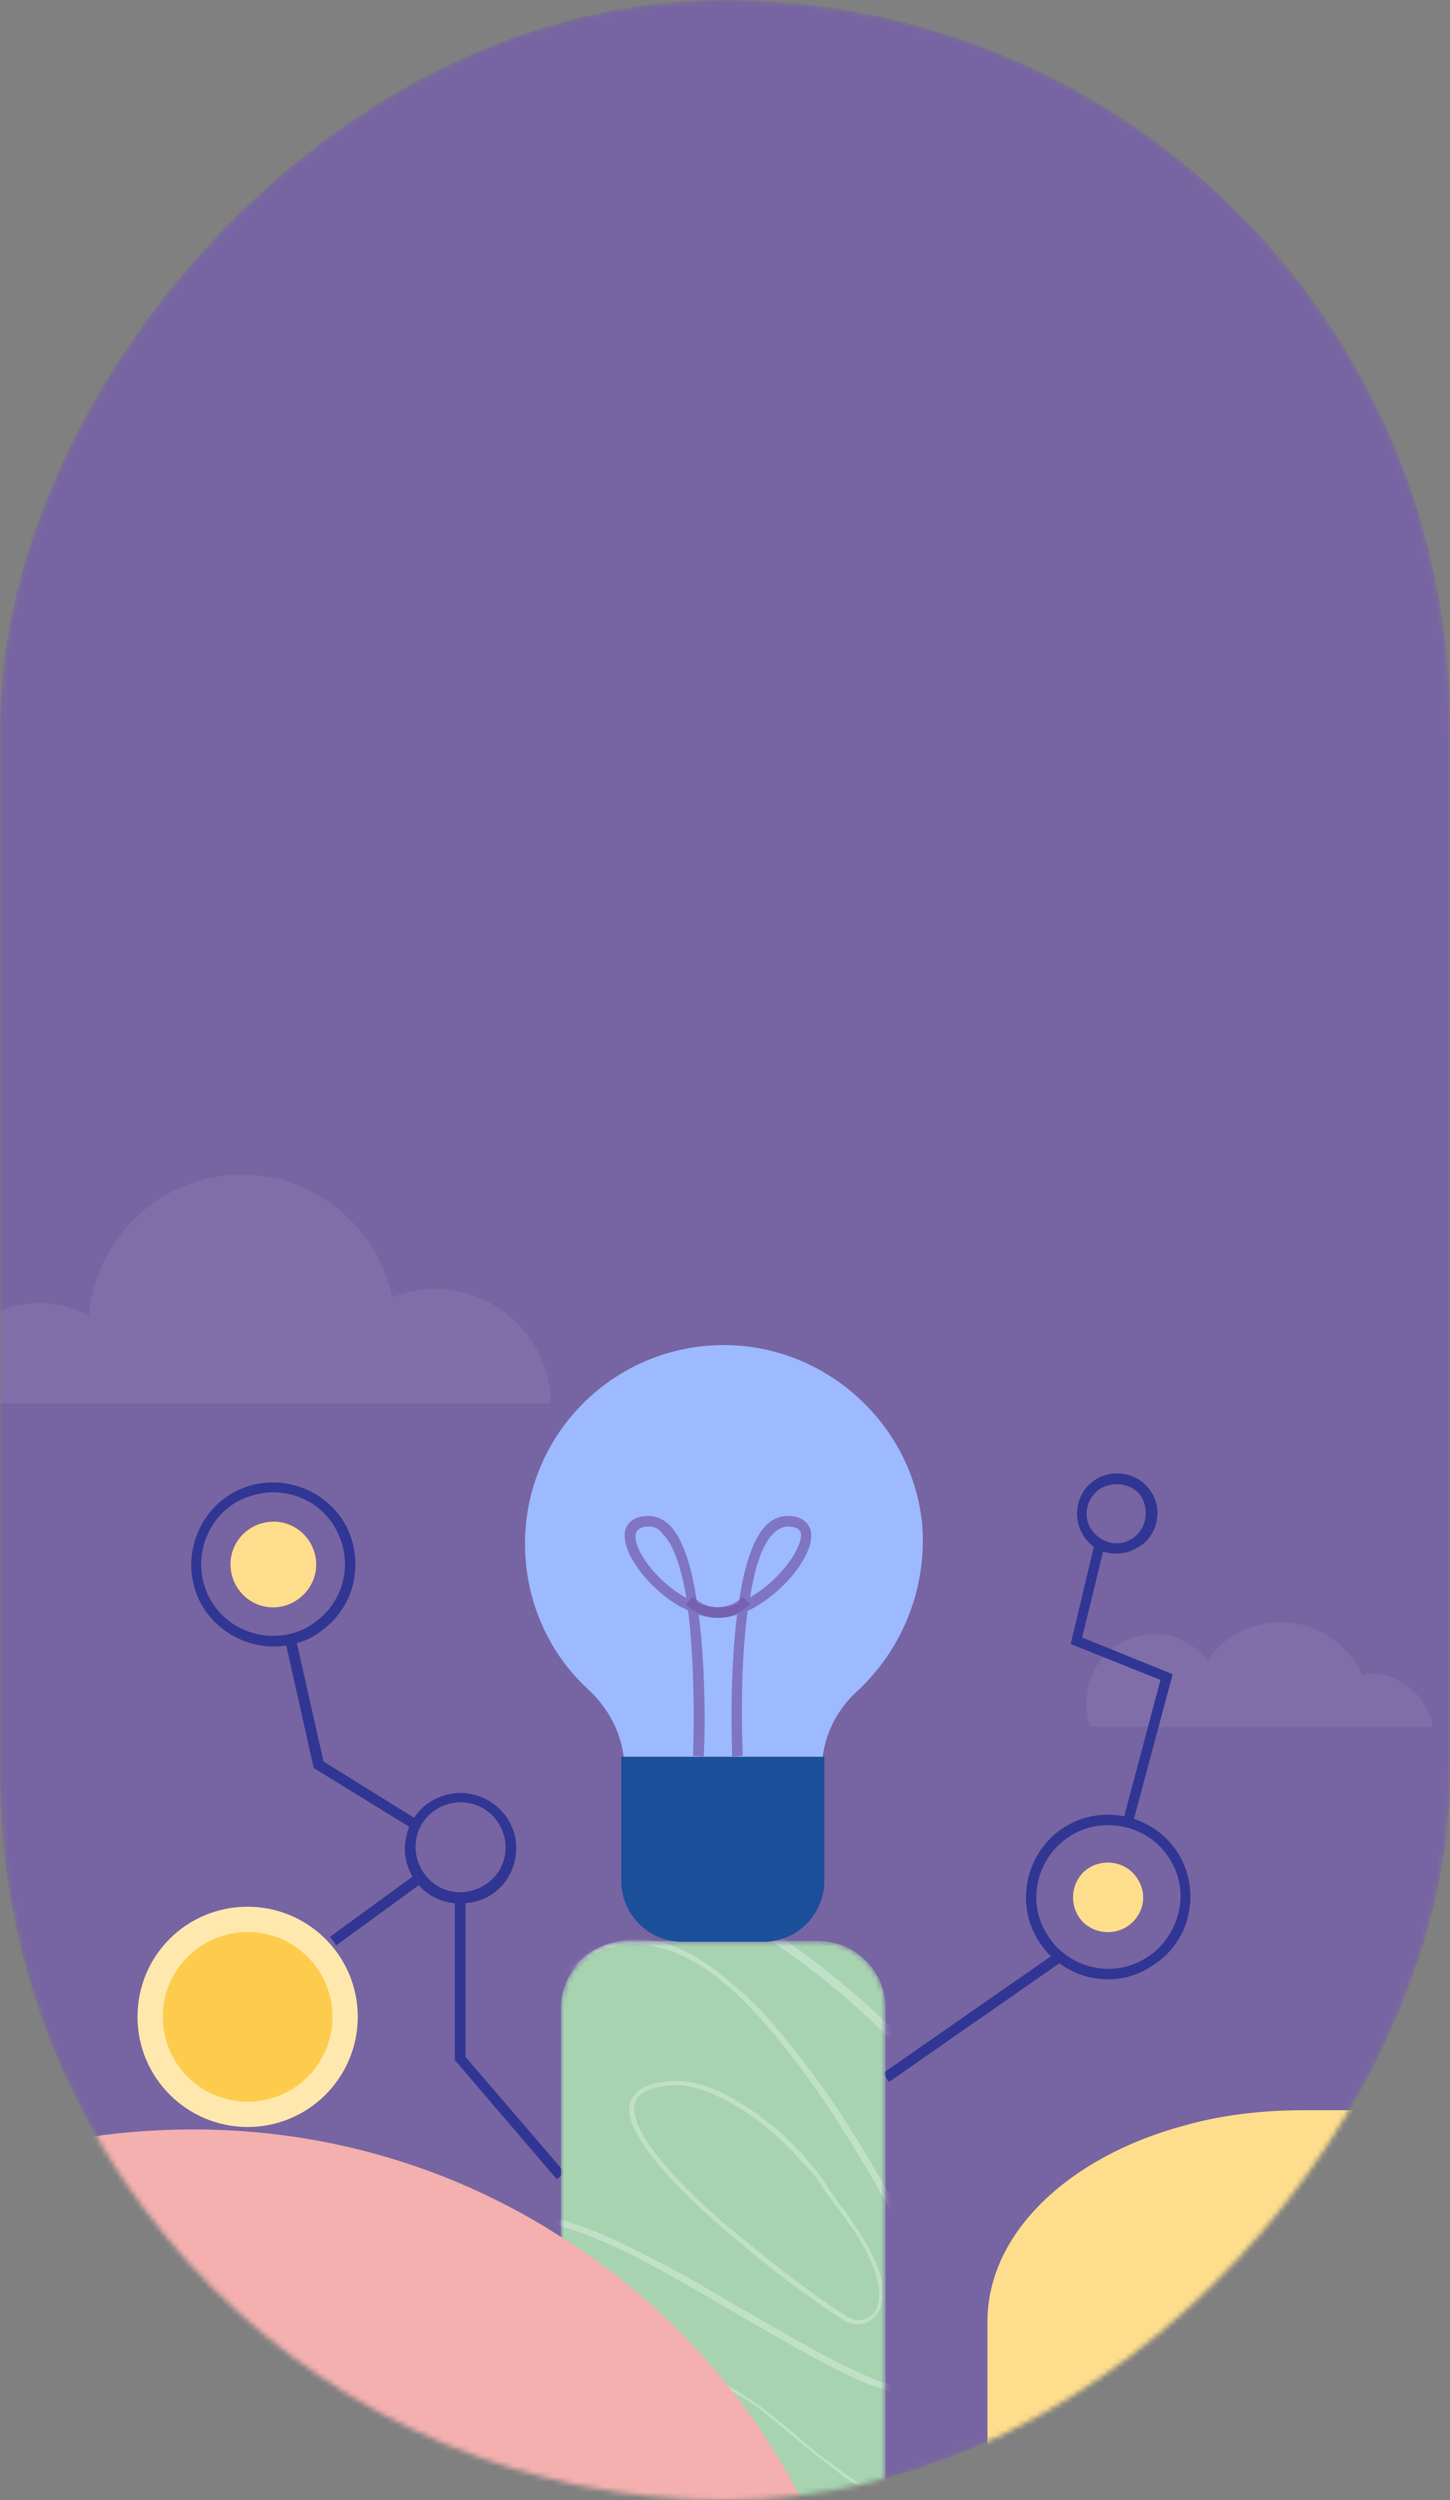 <svg width="279" height="481" viewBox="0 0 279 481" fill="none" xmlns="http://www.w3.org/2000/svg">
<rect x="0" y="0" width="279" height="481" fill="#808080" stroke="none"/>
<mask id="mask0_1_412" style="mask-type:alpha" maskUnits="userSpaceOnUse" x="0" y="0" width="279" height="481">
<rect width="279" height="481" rx="139.5" transform="matrix(1 0 0 -1 0 481)" fill="#4E59EB"/>
</mask>
<g mask="url(#mask0_1_412)">
<rect width="279" height="481" rx="139.5" transform="matrix(1 0 0 -1 0 481)" fill="#7764A2"/>
<path opacity="0.07" d="M83.75 248C80.736 248 78.008 248.575 75.425 249.582C72.697 236.209 60.783 226 46.572 226C31.069 226 18.293 238.078 17.145 253.176C14.274 251.595 10.972 250.732 7.527 250.732C-3.382 250.732 -12.426 259.216 -13 270H21.02H28.198H61.644H72.123H106C106 258.065 95.952 248 83.75 248Z" fill="#F2F2F2"/>
<path opacity="0.07" d="M219.58 314.632C224.76 313.69 229.469 315.73 232.294 319.497C235.433 314.946 240.612 312.12 246.42 312.12C253.326 312.12 259.29 316.201 262.115 322.166C262.586 322.166 263.214 322.009 263.685 322.009C269.649 322.009 274.672 326.403 275.614 332.211H263.371H251.756H234.177H229.469H209.849C209.064 330.17 208.75 327.816 209.221 325.462C210.006 319.968 214.244 315.73 219.58 314.632Z" fill="#F2F2F2"/>
<path d="M158.305 337.973C158.148 339.071 158.148 340.013 158.148 341.112V346.291C158.148 349.274 155.637 351.785 152.655 351.785H125.972C122.99 351.785 120.322 349.274 120.322 346.291V341.112C120.322 340.013 120.165 339.071 120.008 337.973H158.305Z" fill="#FEDE8C"/>
<path d="M79.513 351.942L60.365 340.17L54.871 315.685L56.912 315.214L62.248 338.915L80.455 350.215L79.513 351.942Z" fill="#313694"/>
<path d="M217.948 350.843L216.065 350.372L223.285 323.219L206.02 316.313L210.728 296.537L212.612 297.007L208.217 315.057L225.639 322.12L217.948 350.843Z" fill="#313694"/>
<path d="M52.674 316.784C46.71 316.784 40.903 313.331 38.234 307.68C34.624 299.833 38.077 290.258 45.925 286.648C53.773 283.038 63.347 286.491 66.957 294.339C68.684 298.106 68.841 302.501 67.428 306.425C66.016 310.349 63.033 313.488 59.266 315.371C57.069 316.313 54.872 316.784 52.674 316.784ZM52.517 287.119C50.634 287.119 48.593 287.59 46.71 288.375C39.804 291.514 36.822 299.833 39.961 306.739C43.1 313.645 51.419 316.627 58.325 313.488C61.621 311.918 64.289 309.093 65.545 305.64C66.8 302.187 66.643 298.42 65.074 295.124C62.876 290.101 57.854 287.119 52.517 287.119Z" fill="#313694"/>
<path d="M88.617 366.225C87.362 366.225 86.106 366.068 84.85 365.597C82.182 364.655 79.985 362.615 78.886 360.104C77.63 357.435 77.63 354.61 78.572 351.942C79.514 349.274 81.554 347.076 84.066 345.978C89.402 343.466 95.837 345.821 98.348 351.157C99.604 353.825 99.604 356.651 98.662 359.319C97.721 361.987 95.68 364.185 93.169 365.283C91.599 365.911 90.187 366.225 88.617 366.225ZM88.617 346.762C87.362 346.762 86.106 347.076 85.007 347.547C82.967 348.489 81.24 350.215 80.456 352.413C79.671 354.61 79.828 356.965 80.769 359.005C81.711 361.045 83.438 362.772 85.635 363.557C87.832 364.341 90.187 364.185 92.227 363.243C94.268 362.301 95.994 360.575 96.779 358.377C97.564 356.18 97.407 353.825 96.465 351.785C95.052 348.646 91.913 346.762 88.617 346.762Z" fill="#313694"/>
<path d="M214.966 298.891C214.338 298.891 213.711 298.891 213.083 298.734C211.042 298.263 209.316 297.007 208.374 295.281C206.177 291.671 207.275 286.805 210.885 284.608C214.495 282.41 219.361 283.509 221.558 287.119C222.657 288.846 222.971 290.886 222.5 292.926C222.029 294.967 220.774 296.693 219.047 297.635C217.635 298.577 216.222 298.891 214.966 298.891ZM214.809 285.55C213.868 285.55 212.769 285.863 211.827 286.334C209.159 288.061 208.217 291.514 209.944 294.182C211.67 296.85 215.123 297.792 217.791 296.066C219.047 295.281 219.989 294.025 220.303 292.456C220.617 291.043 220.46 289.473 219.675 288.061C218.733 286.491 216.85 285.55 214.809 285.55Z" fill="#313694"/>
<path d="M213.24 380.822C207.903 380.822 202.724 378.154 199.741 373.288C195.19 365.911 197.544 356.023 204.921 351.471C212.298 346.919 222.186 349.274 226.738 356.651C228.935 360.261 229.563 364.498 228.621 368.579C227.679 372.66 225.168 376.113 221.558 378.311C218.89 380.037 216.065 380.822 213.24 380.822ZM213.24 351.157C210.728 351.157 208.217 351.785 206.02 353.198C199.584 357.121 197.387 365.754 201.468 372.189C205.392 378.624 214.024 380.822 220.46 376.741C223.599 374.858 225.796 371.718 226.738 368.108C227.68 364.498 227.052 360.731 225.011 357.592C222.5 353.512 217.948 351.157 213.24 351.157Z" fill="#313694"/>
<path d="M216.693 370.777C213.554 372.66 209.316 371.718 207.433 368.579C205.549 365.44 206.491 361.202 209.63 359.319C212.769 357.435 217.007 358.377 218.89 361.516C220.931 364.655 219.989 368.736 216.693 370.777Z" fill="#FEDE8C"/>
<path d="M60.836 300.774C60.679 296.223 56.912 292.613 52.361 292.77C47.809 292.927 44.199 296.694 44.356 301.245C44.513 305.797 48.28 309.407 52.831 309.25C57.383 309.093 60.993 305.169 60.836 300.774Z" fill="#FEDE8C"/>
<path d="M202.687 376.05L169.888 398.886L171.054 400.561L203.853 377.725L202.687 376.05Z" fill="#313694"/>
<path d="M107.137 419.276L87.518 396.36V364.969H89.558V395.733L108.707 418.02L107.137 419.276Z" fill="#313694"/>
<mask id="mask1_1_412" style="mask-type:alpha" maskUnits="userSpaceOnUse" x="107" y="373" width="64" height="110">
<path d="M170.391 386.315V483H107.922V386.315C107.922 379.252 113.73 373.445 120.793 373.445H157.52C164.583 373.445 170.391 379.252 170.391 386.315Z" fill="#A7D3B0"/>
</mask>
<g mask="url(#mask1_1_412)">
<path d="M170.391 386.315V483H107.922V386.315C107.922 379.252 113.73 373.445 120.793 373.445H157.52C164.583 373.445 170.391 379.252 170.391 386.315Z" fill="#A7D3B0"/>
<g opacity="0.3">
<path d="M127.519 362.131C135.494 365.468 143.048 369.849 150.184 374.646C157.738 379.861 164.874 385.91 171.379 392.377C177.885 398.843 183.971 405.935 189.007 413.653C193.834 420.745 198.031 428.463 201.179 436.807C202.648 440.561 203.697 444.525 204.537 448.488C205.376 452.243 205.586 455.997 204.956 459.752C203.907 466.427 199.92 472.476 194.463 476.439C189.007 480.402 182.082 482.28 175.576 481.445C172.009 481.028 168.651 479.777 165.503 477.899C162.985 476.439 160.676 474.353 158.158 472.685C154.591 469.764 151.023 466.635 147.246 463.715C143.678 461.003 140.11 458.709 135.913 457.249C130.877 455.371 125.42 454.537 119.964 454.328C111.78 453.911 103.385 454.954 95.201 455.997C90.584 456.623 85.967 457.666 81.141 457.666C76.943 457.666 72.746 457.249 68.549 456.414C60.574 454.537 52.81 450.782 46.724 445.359C40.428 439.936 35.601 432.844 32.663 424.917C30.145 417.825 29.096 410.107 30.775 402.806C32.663 395.088 37.49 388.413 43.996 384.033C47.563 381.53 51.551 379.235 55.748 377.984C59.945 376.524 64.142 375.898 68.549 375.481C76.524 374.646 85.128 374.646 92.683 371.935C94.362 371.309 96.04 370.683 97.719 369.64C99.398 368.597 100.867 367.346 102.336 366.094C105.904 363.174 110.101 361.297 114.718 360.671C119.125 359.836 123.532 360.462 127.519 362.131C128.149 362.339 128.358 361.505 127.729 361.297C119.335 357.959 109.681 359.002 102.546 364.425C100.867 365.677 99.398 367.137 97.719 368.389C96.04 369.432 94.152 370.266 92.473 370.892C88.695 372.143 84.498 372.769 80.511 373.186C71.907 374.021 62.883 374.229 54.699 377.149C52.6 377.984 50.711 378.818 48.822 379.861C46.934 381.113 44.835 382.156 42.946 383.616C39.589 386.119 36.861 388.831 34.552 392.377C30.355 398.634 28.886 406.144 29.516 413.444C30.145 421.371 33.083 429.297 37.7 435.764C42.317 442.647 48.822 448.488 56.167 452.243C63.513 456.206 71.907 458.292 80.301 458.292C84.918 458.292 89.535 457.457 94.152 456.832C98.978 455.997 103.805 455.58 108.632 455.163C115.347 454.746 122.482 454.537 129.198 455.789C133.815 456.623 138.432 458.5 142.419 461.003C146.406 463.298 149.764 466.427 153.331 469.347C155.22 471.016 157.319 472.685 159.417 474.145C161.936 476.231 164.454 478.108 167.392 479.568C173.688 482.697 180.823 483.114 187.538 481.028C194.044 478.942 199.5 474.77 203.068 468.93C204.956 466.01 206.006 462.672 206.635 459.126C207.265 455.371 206.845 451.617 206.006 447.862C204.327 439.518 201.389 431.592 197.401 424.291C193.204 416.156 187.958 408.647 182.082 401.555C175.996 394.254 169.281 387.579 161.936 381.53C155.01 375.689 147.455 370.475 139.481 366.094C135.913 364.008 132.136 362.339 128.358 360.671C127.309 361.088 127.099 361.922 127.519 362.131Z" fill="white"/>
<path d="M182.136 449.138C182.345 451.913 182.345 455.328 180.469 457.676C178.803 459.383 176.302 459.597 174.218 459.383C170.676 458.956 167.342 457.462 164.217 455.968C160.049 454.047 155.882 451.699 151.714 449.351C147.13 446.79 142.546 444.015 137.962 441.454C133.378 438.679 128.793 436.118 124.001 433.77C119.834 431.636 115.458 429.501 110.874 428.007C107.331 426.726 103.372 425.659 99.621 425.873C98.163 425.873 96.496 426.086 95.037 426.727C92.329 427.794 89.62 428.434 86.703 428.861C81.285 429.715 75.659 429.288 70.45 427.367C66.282 425.659 62.531 422.885 59.614 419.256C57.114 416.054 55.655 411.999 55.447 407.944C55.238 403.888 56.697 399.833 59.197 396.631C62.531 392.576 67.324 390.014 72.325 388.52C75.867 387.453 79.618 386.813 83.369 387.026C85.869 387.24 88.578 387.667 91.078 387.667C93.162 387.667 95.454 387.453 97.538 386.813C101.705 385.746 105.664 383.398 108.79 380.196C110.874 378.062 113.374 376.141 116.291 375.073C121.5 373.153 127.127 374.22 131.919 376.568C138.17 379.769 143.379 384.892 147.964 390.228C153.59 396.845 158.591 403.888 163.175 411.359C168.176 419.256 172.551 427.58 176.927 435.905C179.428 439.96 181.72 444.015 182.136 449.138C182.136 449.778 183.178 449.778 183.178 449.138C182.97 446.577 182.345 444.229 181.303 441.881C180.47 439.746 179.219 437.612 178.177 435.478C176.094 431.209 173.802 426.94 171.51 422.885C166.925 414.774 162.133 406.663 156.507 399.192C151.714 392.789 146.713 386.386 140.462 381.263C135.878 377.421 130.46 373.793 124.418 373.153C118.583 372.512 113.166 374.86 108.998 378.915C107.331 380.41 105.664 381.904 103.789 383.184C101.914 384.465 99.621 385.319 97.538 385.959C95.246 386.599 92.954 386.813 90.662 386.813C87.953 386.599 85.244 386.386 82.327 386.172C80.451 386.172 78.368 386.386 76.492 386.813C74.825 387.026 73.158 387.453 71.7 388.093C68.991 388.947 66.282 390.014 63.99 391.722C60.239 394.07 57.114 397.698 55.655 401.967C54.405 405.809 54.405 410.078 55.864 413.92C57.322 417.975 60.031 421.604 63.365 424.379C67.324 427.58 71.908 429.501 76.909 430.142C79.826 430.568 82.743 430.568 85.661 430.355C87.328 430.142 88.786 429.928 90.453 429.501C91.912 429.074 93.579 428.861 95.037 428.221C98.163 426.94 101.705 427.153 104.831 427.58C109.207 428.434 113.374 430.142 117.333 431.849C122.126 433.984 126.71 436.545 131.294 439.106C136.086 441.881 140.879 444.656 145.672 447.43C150.047 449.992 154.631 452.553 159.007 454.901C162.758 456.822 166.509 458.743 170.468 459.81C173.177 460.664 176.094 461.304 178.803 460.45C181.303 459.597 182.553 457.462 183.178 454.901C183.595 453.193 183.595 451.272 183.387 449.565C182.97 448.498 181.928 448.498 182.136 449.138Z" fill="white"/>
<path d="M158.208 420.727C161.747 425.901 166.118 430.661 168.2 436.662C169.032 438.939 169.657 441.836 168.616 444.319C167.992 445.561 166.534 446.389 165.077 446.389C164.037 446.389 163.204 445.768 162.163 445.147C155.71 441.008 149.674 436.248 143.846 431.488C137.393 426.315 131.148 420.727 125.944 414.105C123.863 411.208 119.283 404.792 124.279 402.309C125.528 401.688 126.985 401.481 128.442 401.274C129.483 401.274 130.524 401.067 131.564 401.274C133.438 401.481 135.103 402.102 136.768 402.723C143.637 405.62 149.674 410.587 154.461 416.174C156.127 417.623 157.167 419.072 158.208 420.727C158.625 421.141 159.457 420.727 159.041 420.313C154.67 414.105 149.049 408.517 142.388 404.585C139.058 402.516 135.519 400.86 131.564 400.447C129.691 400.24 127.609 400.447 125.944 400.86C123.654 401.481 121.573 402.723 121.157 404.999C120.74 407.483 122.197 410.173 123.446 412.036C125.528 415.347 128.026 418.037 130.732 420.934C134.062 424.245 137.393 427.35 140.931 430.247C147.176 435.627 153.837 440.801 160.706 445.354C162.371 446.596 164.245 447.63 166.326 447.009C169.032 446.182 169.865 443.491 169.865 440.801C169.865 437.904 168.408 435.007 167.159 432.523C165.494 429.626 163.62 426.729 161.539 424.038C160.706 422.797 159.665 421.555 158.833 420.106C158.833 419.693 158 420.106 158.208 420.727Z" fill="white"/>
</g>
</g>
<path d="M155.323 483H7V413.155C16.731 410.8 26.933 409.702 37.292 409.702C63.19 409.702 87.518 417.236 107.766 430.263C128.17 442.976 144.65 461.34 155.323 483Z" fill="#F4B0AE"/>
<path d="M289 406V527H190V446.665C190 429.603 205.687 414.958 227.734 408.986C234.73 406.995 242.574 406 250.842 406H289Z" fill="#FEDE8C"/>
<path d="M26.462 388.042C26.462 399.814 36.037 409.231 47.651 409.231C59.423 409.231 68.84 399.657 68.84 388.042C68.84 376.27 59.266 366.853 47.651 366.853C35.88 366.853 26.462 376.27 26.462 388.042Z" fill="#FFE8AE"/>
<path d="M31.328 388.042C31.328 397.145 38.705 404.365 47.651 404.365C56.755 404.365 63.975 396.988 63.975 388.042C63.975 378.938 56.598 371.718 47.651 371.718C38.705 371.718 31.328 378.938 31.328 388.042Z" fill="#FECC4D"/>
<path d="M80.246 360.416L63.514 372.634L64.717 374.282L81.449 362.064L80.246 360.416Z" fill="#313694"/>
<path d="M158.62 337.973V361.83C158.62 368.265 153.44 373.602 146.848 373.602H131.309C124.874 373.602 119.538 368.422 119.538 361.83V337.973H158.62Z" fill="#1B4F9A"/>
<path d="M164.898 325.416C161.288 328.712 158.933 333.107 158.305 337.973H120.008C119.38 333.107 117.026 328.712 113.416 325.259C105.725 318.353 101.017 308.151 101.017 297.007C101.017 275.034 119.537 257.454 141.825 258.867C160.346 260.123 175.728 274.877 177.454 293.397C178.396 305.954 173.373 317.569 164.898 325.416Z" fill="#9DB9FF"/>
<path opacity="0.7" d="M135.39 337.973L133.35 337.816C133.35 337.659 133.977 322.434 132.408 309.878C131.937 309.564 131.466 309.407 130.838 309.093C125.031 305.797 119.224 298.577 120.322 294.339C120.636 293.398 121.578 291.671 124.717 291.671C126.287 291.671 127.699 292.299 128.955 293.554C131.623 296.38 133.193 302.03 134.134 308.465C136.803 309.407 140.256 309.878 142.924 307.21L144.336 308.622C141.668 311.29 138.215 311.918 134.448 310.663C136.018 323.062 135.547 337.031 135.39 337.973ZM124.874 293.711C122.833 293.711 122.52 294.653 122.363 294.967C121.578 297.635 125.973 304.071 131.937 307.367C131.937 307.367 132.094 307.367 132.094 307.524C131.152 302.03 129.74 297.321 127.542 295.124C126.757 294.025 125.816 293.711 124.874 293.711Z" fill="#7359A9"/>
<path opacity="0.7" d="M140.884 337.973C140.884 337.031 140.256 323.062 141.825 310.663C137.901 311.918 134.448 311.134 131.937 308.622L133.35 307.21C136.018 309.878 139.471 309.564 142.139 308.465C143.081 302.03 144.65 296.38 147.319 293.554C148.574 292.299 149.987 291.671 151.557 291.671C154.696 291.671 155.637 293.398 155.951 294.339C157.05 298.577 151.243 305.797 145.435 309.093C144.964 309.407 144.337 309.721 143.866 309.878C142.139 322.434 142.924 337.659 142.924 337.816L140.884 337.973ZM151.557 293.711C150.615 293.711 149.673 294.182 148.731 295.124C146.534 297.321 145.121 302.03 144.337 307.367C144.337 307.367 144.494 307.367 144.494 307.21C150.458 303.757 154.696 297.321 154.068 294.81C153.911 294.496 153.597 293.711 151.557 293.711Z" fill="#7359A9"/>
</g>
</svg>
